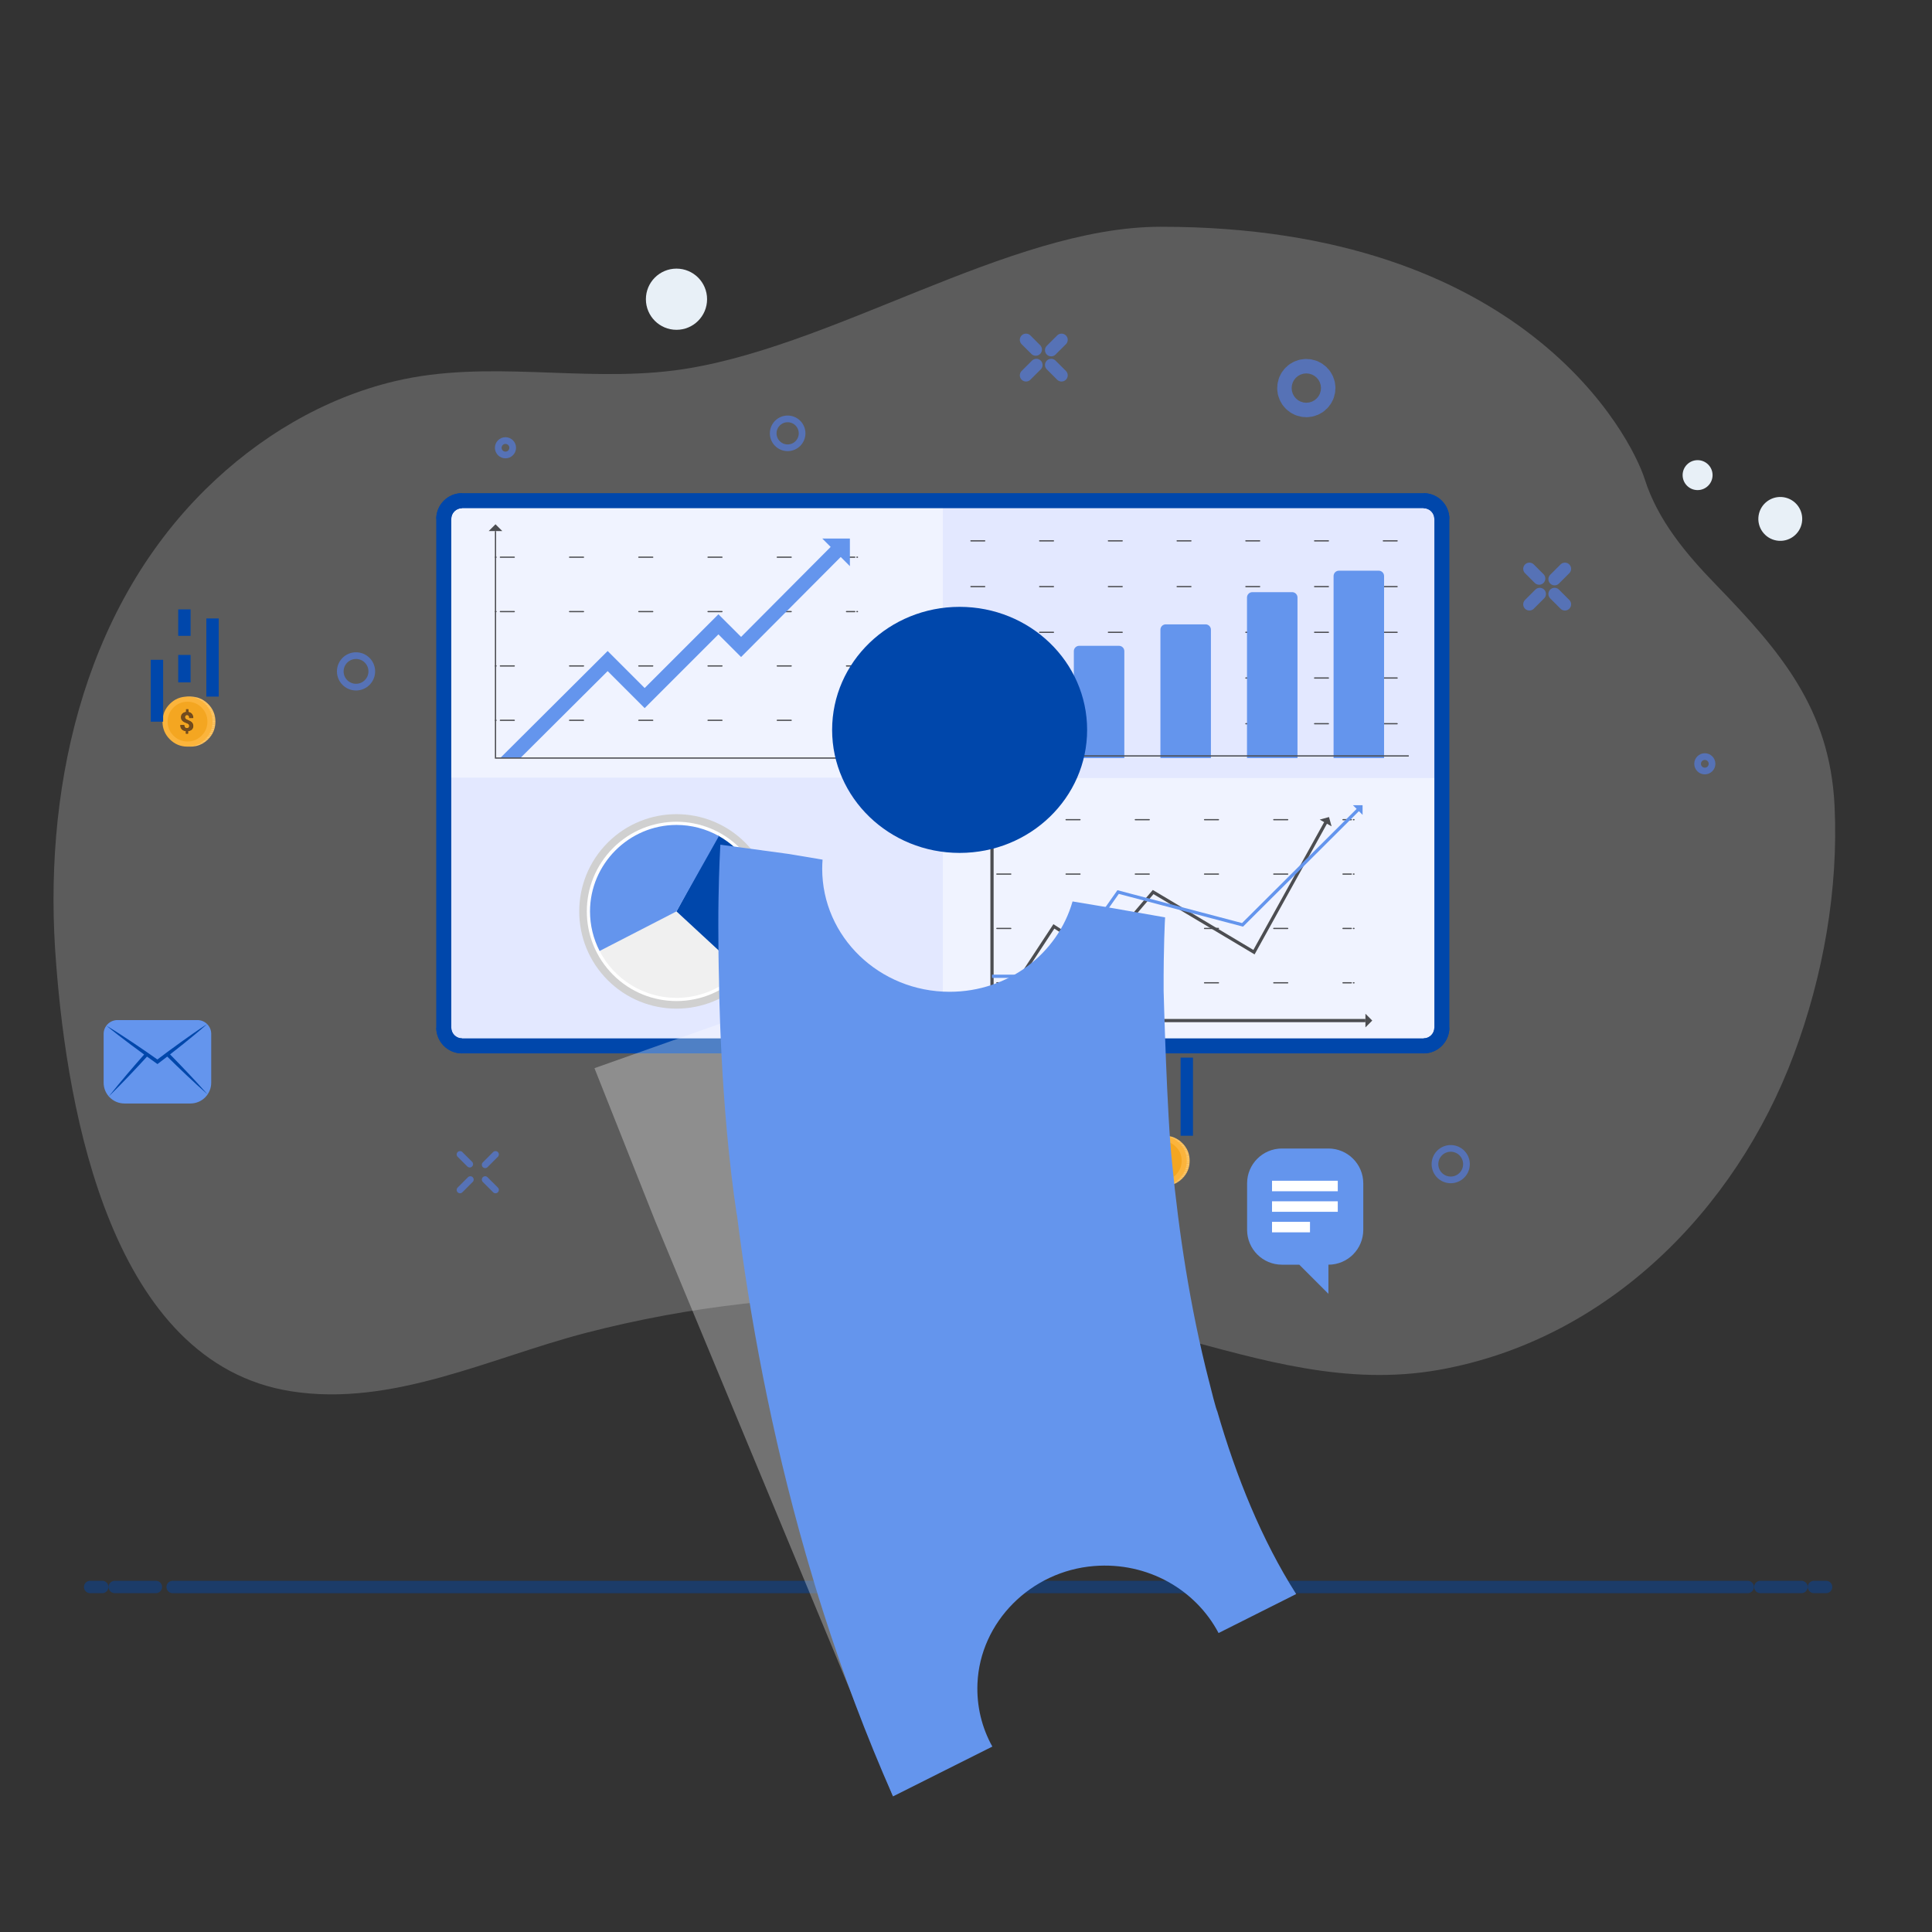 <svg width="156" height="156" viewBox="0 0 156 156" fill="none" xmlns="http://www.w3.org/2000/svg">
<rect x="0" y="0" width="156" height="156" fill="#333333" stroke="none"/>
<path d="M4.537 77.859C3.419 64.163 6.535 49.436 16.601 39.504C20.829 35.332 26.112 32.144 31.919 30.77C39.325 29.019 46.936 30.865 54.414 29.914C66.915 28.325 81.391 18.323 93.698 18.31C123.075 18.281 131.72 35.278 132.803 38.687C133.864 42.026 136.163 44.746 138.559 47.218C143.779 52.607 147.764 57.243 148.134 65.096C148.452 71.844 147.208 78.825 144.849 85.138C140.14 97.741 129.734 108.214 116.168 110.613C108.755 111.924 101.921 109.844 94.825 107.933C87.653 106.003 80.29 104.898 72.863 104.71C64.267 104.492 55.639 105.465 47.315 107.623C39.578 109.629 31.682 113.63 23.494 112.338C9.004 110.052 5.457 89.836 4.537 77.859Z" fill="white" fill-opacity="0.2"/>
<path d="M107.263 92.737H103.512C101.957 92.737 100.697 93.997 100.697 95.552V99.303C100.697 100.858 101.957 102.118 103.512 102.118H104.913L107.263 104.469V102.118C108.818 102.118 110.078 100.858 110.078 99.303V95.552C110.078 93.997 108.818 92.737 107.263 92.737Z" fill="#6495ED"/>
<path d="M108.019 95.34H102.71V96.188H108.019V95.34Z" fill="white"/>
<path d="M108.019 96.999H102.71V97.847H108.019V96.999Z" fill="white"/>
<path d="M105.776 98.657H102.71V99.505H105.776V98.657Z" fill="white"/>
<path d="M15.378 89.101H10.046C9.119 89.101 8.368 88.35 8.368 87.423V83.481C8.368 82.865 8.867 82.366 9.483 82.366H15.94C16.556 82.366 17.055 82.865 17.055 83.481V87.423C17.055 88.35 16.304 89.101 15.378 89.101Z" fill="#6495ED"/>
<path d="M15.988 87.509C15.732 87.226 15.469 86.949 15.208 86.67C14.944 86.394 14.684 86.115 14.417 85.842C14.188 85.607 13.961 85.371 13.731 85.138L13.8 85.085C14.13 84.825 14.462 84.569 14.789 84.304C15.117 84.042 15.442 83.776 15.766 83.508C16.088 83.239 16.41 82.969 16.724 82.689C16.37 82.916 16.024 83.154 15.677 83.392C15.332 83.632 14.988 83.873 14.648 84.118C14.305 84.361 13.969 84.612 13.629 84.86L13.53 84.934L13.529 84.933L13.428 85.009L12.708 85.549L11.934 85.006L11.828 84.932L11.827 84.933L11.762 84.888C11.414 84.652 11.069 84.411 10.717 84.179C10.368 83.944 10.015 83.714 9.662 83.485C9.307 83.258 8.952 83.031 8.589 82.815C8.914 83.085 9.246 83.344 9.578 83.604C9.911 83.861 10.245 84.117 10.583 84.369C10.919 84.623 11.261 84.869 11.599 85.119L11.638 85.147C11.42 85.393 11.205 85.642 10.988 85.889C10.736 86.176 10.49 86.468 10.241 86.758C9.996 87.05 9.748 87.341 9.506 87.637C9.262 87.932 9.022 88.229 8.786 88.53C9.06 88.263 9.331 87.993 9.598 87.72C9.867 87.448 10.13 87.171 10.395 86.896C10.657 86.618 10.921 86.342 11.181 86.062C11.41 85.813 11.642 85.565 11.87 85.315L12.625 85.855L12.635 85.862L12.715 85.919L12.79 85.861L12.802 85.852L13.504 85.314C13.745 85.553 13.991 85.788 14.233 86.025C14.507 86.292 14.786 86.552 15.062 86.817C15.341 87.077 15.618 87.34 15.901 87.597C16.182 87.855 16.466 88.111 16.755 88.363C16.503 88.075 16.247 87.79 15.988 87.509Z" fill="#0047AB"/>
<path d="M95.467 92.298C95.073 91.904 94.597 91.707 94.038 91.707C93.48 91.707 93.004 91.904 92.61 92.298C92.215 92.693 92.018 93.169 92.018 93.727C92.018 94.285 92.215 94.762 92.61 95.156C93.004 95.55 93.48 95.747 94.038 95.747C94.597 95.747 95.073 95.55 95.467 95.156C95.862 94.762 96.058 94.285 96.058 93.727C96.058 93.169 95.861 92.693 95.467 92.298Z" fill="#FDC564"/>
<path d="M95.201 95.376C95.2 95.375 95.199 95.374 95.197 95.374H94.966C94.964 95.374 94.963 95.375 94.962 95.376C94.961 95.377 94.96 95.379 94.96 95.38C94.96 95.381 94.961 95.382 94.962 95.383C94.963 95.385 94.964 95.385 94.966 95.385H95.197C95.199 95.385 95.2 95.385 95.201 95.383C95.202 95.382 95.203 95.381 95.203 95.38C95.203 95.379 95.202 95.377 95.201 95.376ZM95.394 95.218C95.393 95.217 95.391 95.217 95.39 95.216H95.159C95.157 95.217 95.156 95.217 95.155 95.218C95.154 95.219 95.153 95.221 95.153 95.222C95.153 95.223 95.154 95.225 95.155 95.226C95.156 95.227 95.157 95.227 95.159 95.228H95.39C95.391 95.227 95.393 95.227 95.394 95.226C95.395 95.225 95.395 95.223 95.395 95.222C95.395 95.221 95.395 95.219 95.394 95.218ZM95.548 95.062C95.547 95.061 95.546 95.061 95.544 95.06H95.313C95.311 95.061 95.31 95.061 95.309 95.062C95.308 95.063 95.308 95.064 95.307 95.066C95.308 95.067 95.308 95.069 95.309 95.07C95.31 95.071 95.311 95.071 95.313 95.071H95.544C95.546 95.071 95.547 95.071 95.548 95.07C95.549 95.069 95.55 95.067 95.55 95.066C95.55 95.064 95.549 95.063 95.548 95.062ZM95.675 94.906C95.674 94.905 95.672 94.904 95.671 94.904H95.44C95.438 94.904 95.437 94.905 95.436 94.906C95.435 94.907 95.434 94.908 95.434 94.91C95.434 94.911 95.435 94.912 95.436 94.913C95.437 94.915 95.438 94.915 95.44 94.915H95.671C95.672 94.915 95.674 94.915 95.675 94.913C95.676 94.912 95.676 94.911 95.677 94.91C95.676 94.908 95.676 94.907 95.675 94.906ZM94.707 95.54C94.708 95.541 94.709 95.541 94.71 95.541H94.942C94.943 95.541 94.945 95.541 94.945 95.54C94.947 95.539 94.947 95.537 94.947 95.536C94.947 95.535 94.947 95.533 94.945 95.532C94.945 95.531 94.943 95.531 94.942 95.531H94.71C94.709 95.531 94.708 95.531 94.707 95.532C94.706 95.533 94.705 95.535 94.705 95.536C94.705 95.537 94.706 95.539 94.707 95.54ZM94.275 95.698C94.276 95.699 94.278 95.699 94.279 95.699H94.51C94.512 95.699 94.513 95.699 94.514 95.698C94.515 95.697 94.516 95.695 94.516 95.694C94.516 95.692 94.515 95.691 94.514 95.69C94.513 95.689 94.512 95.689 94.51 95.689H94.279C94.278 95.689 94.276 95.689 94.275 95.69C94.274 95.691 94.273 95.693 94.273 95.694C94.273 95.695 94.274 95.697 94.275 95.698ZM95.864 94.592C95.863 94.591 95.862 94.59 95.86 94.59H95.629C95.627 94.59 95.626 94.591 95.625 94.592C95.624 94.593 95.623 94.594 95.623 94.596C95.623 94.597 95.624 94.598 95.625 94.599C95.626 94.6 95.627 94.601 95.629 94.601H95.86C95.862 94.601 95.863 94.6 95.864 94.599C95.865 94.598 95.865 94.597 95.866 94.596C95.866 94.594 95.865 94.593 95.864 94.592ZM95.932 94.434C95.931 94.433 95.93 94.432 95.928 94.432H95.695C95.693 94.432 95.692 94.433 95.691 94.434C95.69 94.435 95.689 94.436 95.689 94.438C95.689 94.439 95.69 94.441 95.691 94.442C95.692 94.443 95.694 94.443 95.695 94.443H95.928C95.93 94.443 95.931 94.443 95.932 94.442C95.933 94.441 95.933 94.439 95.934 94.438C95.933 94.436 95.933 94.435 95.932 94.434ZM95.746 94.276C95.745 94.276 95.744 94.277 95.743 94.278C95.742 94.279 95.741 94.28 95.741 94.282C95.741 94.283 95.742 94.284 95.743 94.285C95.744 94.286 95.745 94.287 95.746 94.287H95.978C95.979 94.287 95.98 94.286 95.981 94.285C95.983 94.284 95.983 94.283 95.983 94.282C95.983 94.28 95.983 94.279 95.981 94.278C95.98 94.277 95.979 94.276 95.978 94.276H95.746ZM96.018 94.12C96.017 94.119 96.016 94.118 96.014 94.118H95.783C95.782 94.118 95.78 94.119 95.779 94.12C95.778 94.121 95.778 94.122 95.778 94.124C95.778 94.125 95.778 94.126 95.779 94.127C95.78 94.129 95.782 94.129 95.783 94.129H96.014C96.016 94.129 96.017 94.129 96.018 94.127C96.019 94.126 96.02 94.125 96.02 94.124C96.02 94.122 96.019 94.121 96.018 94.12ZM95.541 94.756C95.542 94.757 95.543 94.757 95.544 94.757H95.778C95.779 94.757 95.78 94.757 95.781 94.756C95.782 94.755 95.783 94.753 95.783 94.752C95.783 94.75 95.782 94.749 95.781 94.748C95.78 94.747 95.779 94.746 95.778 94.746H95.544C95.543 94.746 95.542 94.747 95.541 94.748C95.539 94.749 95.539 94.751 95.539 94.752C95.539 94.753 95.539 94.754 95.541 94.756ZM95.812 93.815C95.813 93.816 95.815 93.817 95.816 93.817H96.047C96.049 93.817 96.05 93.816 96.051 93.815C96.052 93.814 96.053 93.813 96.053 93.812C96.053 93.81 96.052 93.809 96.051 93.808C96.05 93.807 96.049 93.806 96.047 93.806H95.816C95.814 93.806 95.813 93.807 95.812 93.808C95.811 93.809 95.811 93.81 95.811 93.812C95.811 93.813 95.811 93.814 95.812 93.815ZM95.805 93.962C95.804 93.962 95.802 93.963 95.801 93.964C95.8 93.965 95.8 93.966 95.8 93.968C95.8 93.969 95.8 93.97 95.801 93.971C95.802 93.972 95.804 93.973 95.805 93.973H96.037C96.038 93.973 96.039 93.972 96.04 93.971C96.041 93.97 96.042 93.969 96.042 93.968C96.042 93.966 96.041 93.965 96.04 93.964C96.039 93.963 96.038 93.962 96.037 93.962H95.805ZM95.818 93.648C95.816 93.648 95.815 93.649 95.814 93.65C95.813 93.651 95.812 93.652 95.812 93.654C95.812 93.655 95.813 93.656 95.814 93.657C95.815 93.658 95.817 93.659 95.818 93.659H96.049C96.051 93.659 96.052 93.658 96.053 93.657C96.054 93.656 96.055 93.655 96.055 93.654C96.055 93.652 96.054 93.651 96.053 93.65C96.052 93.649 96.051 93.648 96.049 93.648H95.818ZM95.985 93.18C95.984 93.179 95.983 93.178 95.981 93.178H95.75C95.749 93.178 95.747 93.179 95.746 93.18C95.745 93.181 95.745 93.182 95.745 93.183C95.745 93.185 95.745 93.186 95.746 93.187C95.747 93.188 95.749 93.189 95.75 93.189H95.981C95.983 93.189 95.984 93.188 95.985 93.187C95.986 93.186 95.987 93.185 95.987 93.183C95.987 93.182 95.986 93.181 95.985 93.18ZM96.02 93.336C96.019 93.335 96.018 93.334 96.016 93.334H95.785C95.783 93.334 95.782 93.335 95.781 93.336C95.78 93.337 95.779 93.338 95.779 93.34C95.779 93.341 95.78 93.342 95.781 93.343C95.782 93.344 95.783 93.345 95.785 93.345H96.016C96.018 93.345 96.019 93.344 96.02 93.343C96.021 93.342 96.022 93.341 96.022 93.34C96.022 93.338 96.021 93.337 96.02 93.336ZM96.042 93.494C96.041 93.493 96.04 93.492 96.038 93.492H95.807C95.805 93.492 95.804 93.493 95.803 93.494C95.802 93.495 95.802 93.496 95.801 93.498C95.802 93.499 95.802 93.5 95.803 93.501C95.804 93.502 95.805 93.503 95.807 93.503H96.038C96.04 93.503 96.041 93.502 96.042 93.501C96.043 93.5 96.044 93.499 96.044 93.498C96.044 93.496 96.043 93.495 96.042 93.494ZM95.7 93.02C95.699 93.02 95.698 93.021 95.697 93.022C95.695 93.023 95.695 93.024 95.695 93.026C95.695 93.027 95.695 93.028 95.697 93.029C95.698 93.03 95.699 93.031 95.7 93.031H95.932C95.933 93.031 95.934 93.03 95.935 93.029C95.936 93.028 95.937 93.027 95.937 93.026C95.937 93.024 95.936 93.023 95.935 93.022C95.934 93.021 95.933 93.02 95.932 93.02H95.7ZM95.631 92.873C95.632 92.874 95.633 92.875 95.634 92.875H95.866C95.867 92.875 95.868 92.874 95.869 92.873C95.87 92.872 95.871 92.871 95.871 92.87C95.871 92.868 95.87 92.867 95.869 92.866C95.868 92.865 95.867 92.864 95.866 92.864H95.634C95.633 92.864 95.632 92.865 95.631 92.866C95.629 92.867 95.629 92.868 95.629 92.87C95.629 92.871 95.629 92.872 95.631 92.873ZM95.548 92.715C95.549 92.716 95.55 92.717 95.552 92.717H95.783C95.784 92.717 95.786 92.716 95.787 92.715C95.788 92.714 95.788 92.713 95.788 92.712C95.788 92.71 95.788 92.709 95.787 92.708C95.786 92.707 95.784 92.706 95.783 92.706H95.552C95.55 92.706 95.549 92.707 95.548 92.708C95.547 92.709 95.546 92.71 95.546 92.712C95.546 92.713 95.547 92.714 95.548 92.715ZM95.445 92.559C95.446 92.56 95.447 92.561 95.449 92.561H95.68C95.682 92.561 95.683 92.56 95.684 92.559C95.685 92.558 95.686 92.557 95.686 92.555C95.686 92.554 95.685 92.553 95.684 92.552C95.683 92.551 95.682 92.55 95.68 92.55H95.449C95.447 92.55 95.446 92.551 95.445 92.552C95.444 92.553 95.443 92.554 95.443 92.555C95.443 92.557 95.444 92.558 95.445 92.559ZM95.322 92.394C95.321 92.394 95.319 92.394 95.318 92.396C95.317 92.397 95.317 92.398 95.317 92.399C95.317 92.401 95.317 92.402 95.318 92.403C95.319 92.404 95.321 92.405 95.322 92.405H95.553C95.555 92.405 95.556 92.404 95.557 92.403C95.558 92.402 95.559 92.401 95.559 92.399C95.559 92.398 95.558 92.397 95.557 92.396C95.556 92.394 95.555 92.394 95.553 92.394H95.322ZM95.405 92.241C95.405 92.24 95.404 92.239 95.403 92.238C95.402 92.237 95.401 92.236 95.399 92.236H95.168C95.166 92.236 95.165 92.237 95.164 92.238C95.163 92.239 95.162 92.24 95.162 92.241C95.162 92.243 95.163 92.244 95.164 92.245C95.165 92.246 95.166 92.247 95.168 92.247H95.399C95.401 92.247 95.402 92.246 95.403 92.245C95.404 92.244 95.405 92.243 95.405 92.241ZM94.981 92.08C94.979 92.08 94.978 92.081 94.977 92.082C94.976 92.083 94.975 92.084 94.975 92.085C94.975 92.087 94.976 92.088 94.977 92.089C94.978 92.09 94.979 92.091 94.981 92.091H95.212C95.213 92.091 95.215 92.09 95.216 92.089C95.217 92.088 95.217 92.087 95.217 92.085C95.217 92.084 95.217 92.083 95.216 92.082C95.215 92.081 95.213 92.08 95.212 92.08H94.981ZM94.725 91.931C94.726 91.932 94.727 91.933 94.729 91.933H94.96C94.962 91.933 94.963 91.932 94.964 91.931C94.965 91.93 94.966 91.929 94.966 91.927C94.966 91.926 94.965 91.925 94.964 91.924C94.963 91.922 94.962 91.922 94.96 91.922H94.729C94.727 91.922 94.726 91.922 94.725 91.924C94.724 91.925 94.724 91.926 94.723 91.927C94.724 91.929 94.724 91.93 94.725 91.931ZM94.319 91.775C94.32 91.776 94.322 91.777 94.323 91.777H94.555C94.556 91.777 94.557 91.776 94.558 91.775C94.559 91.774 94.56 91.773 94.56 91.771C94.56 91.77 94.559 91.769 94.558 91.768C94.557 91.767 94.556 91.766 94.555 91.766H94.323C94.322 91.766 94.32 91.767 94.319 91.768C94.318 91.769 94.318 91.77 94.318 91.771C94.318 91.773 94.318 91.774 94.319 91.775Z" fill="#CA872A"/>
<path d="M95.236 92.298C94.842 91.904 94.365 91.707 93.807 91.707C93.249 91.707 92.772 91.904 92.378 92.298C91.984 92.693 91.787 93.169 91.787 93.727C91.787 94.285 91.984 94.762 92.378 95.156C92.772 95.55 93.249 95.747 93.807 95.747C94.365 95.747 94.841 95.55 95.236 95.156C95.63 94.762 95.827 94.285 95.827 93.727C95.827 93.169 95.63 92.693 95.236 92.298Z" fill="#FBB43C"/>
<path d="M94.943 92.591C94.629 92.278 94.251 92.121 93.807 92.121C93.363 92.121 92.985 92.278 92.671 92.591C92.358 92.904 92.201 93.283 92.201 93.727C92.201 94.17 92.358 94.549 92.671 94.862C92.985 95.176 93.363 95.332 93.807 95.332C94.251 95.332 94.629 95.176 94.943 94.862C95.256 94.549 95.413 94.17 95.413 93.727C95.413 93.283 95.256 92.904 94.943 92.591Z" fill="#F4A621"/>
<path d="M93.422 93.083C93.347 93.157 93.31 93.252 93.31 93.369C93.31 93.437 93.321 93.495 93.343 93.544C93.364 93.593 93.395 93.635 93.434 93.672C93.472 93.708 93.519 93.74 93.574 93.768C93.629 93.796 93.693 93.824 93.768 93.852C93.844 93.88 93.897 93.911 93.929 93.945C93.959 93.978 93.975 94.023 93.975 94.08C93.975 94.134 93.957 94.178 93.923 94.21C93.887 94.242 93.839 94.258 93.778 94.258C93.705 94.258 93.649 94.236 93.611 94.192C93.572 94.148 93.552 94.085 93.552 94.004H93.253C93.253 94.145 93.292 94.258 93.37 94.344C93.447 94.428 93.557 94.478 93.698 94.494V94.698H93.862V94.493C93.991 94.48 94.091 94.436 94.164 94.364C94.237 94.29 94.274 94.195 94.274 94.078C94.274 94.015 94.264 93.96 94.245 93.913C94.225 93.865 94.198 93.823 94.161 93.787C94.125 93.75 94.08 93.717 94.026 93.688C93.973 93.658 93.906 93.627 93.824 93.594C93.741 93.56 93.685 93.528 93.655 93.496C93.624 93.464 93.609 93.422 93.609 93.37C93.609 93.314 93.625 93.269 93.656 93.238C93.687 93.205 93.731 93.189 93.787 93.189C93.844 93.189 93.89 93.21 93.925 93.251C93.958 93.292 93.974 93.353 93.974 93.437H94.274C94.274 93.302 94.24 93.192 94.17 93.109C94.101 93.024 94.006 92.973 93.884 92.955V92.731H93.718V92.953C93.595 92.965 93.496 93.008 93.422 93.083Z" fill="#624118"/>
<path d="M93.385 93.083C93.311 93.157 93.274 93.252 93.274 93.369C93.274 93.437 93.284 93.495 93.306 93.544C93.328 93.593 93.358 93.635 93.397 93.672C93.436 93.708 93.482 93.74 93.537 93.768C93.592 93.796 93.656 93.824 93.731 93.852C93.807 93.88 93.86 93.911 93.892 93.945C93.922 93.978 93.938 94.023 93.938 94.08C93.938 94.134 93.92 94.178 93.886 94.21C93.85 94.242 93.802 94.258 93.742 94.258C93.668 94.258 93.612 94.236 93.574 94.192C93.535 94.148 93.515 94.085 93.515 94.004H93.216C93.216 94.145 93.255 94.258 93.333 94.344C93.41 94.428 93.52 94.478 93.661 94.494V94.698H93.825V94.493C93.954 94.48 94.055 94.436 94.127 94.364C94.201 94.29 94.237 94.195 94.237 94.078C94.237 94.015 94.228 93.96 94.208 93.913C94.189 93.865 94.161 93.823 94.124 93.787C94.088 93.75 94.043 93.717 93.99 93.688C93.936 93.658 93.869 93.627 93.787 93.594C93.705 93.56 93.648 93.528 93.618 93.496C93.587 93.464 93.572 93.422 93.572 93.37C93.572 93.314 93.588 93.269 93.619 93.238C93.65 93.205 93.694 93.189 93.75 93.189C93.807 93.189 93.853 93.21 93.888 93.251C93.921 93.292 93.938 93.353 93.938 93.437H94.237C94.237 93.302 94.203 93.192 94.134 93.109C94.064 93.024 93.969 92.973 93.848 92.955V92.731H93.681V92.953C93.558 92.965 93.459 93.008 93.385 93.083Z" fill="#724B1E"/>
<path d="M95.827 91.707V85.398" stroke="#0047AB" stroke-miterlimit="10"/>
<path d="M93.556 90.559V88.344" stroke="#0047AB" stroke-miterlimit="10"/>
<path d="M93.556 86.802V84.665" stroke="#0047AB" stroke-miterlimit="10"/>
<path d="M91.337 93.733V88.737" stroke="#0047AB" stroke-miterlimit="10"/>
<path d="M16.802 56.838C16.407 56.444 15.931 56.247 15.373 56.247C14.814 56.247 14.338 56.444 13.944 56.838C13.55 57.232 13.352 57.709 13.352 58.267C13.352 58.825 13.55 59.301 13.944 59.696C14.338 60.09 14.814 60.287 15.373 60.287C15.931 60.287 16.407 60.09 16.802 59.696C17.196 59.301 17.393 58.825 17.393 58.267C17.393 57.709 17.196 57.232 16.802 56.838Z" fill="#FDC564"/>
<path d="M16.535 59.916C16.534 59.915 16.533 59.914 16.532 59.914H16.3C16.299 59.914 16.297 59.915 16.296 59.916C16.295 59.917 16.295 59.918 16.295 59.92C16.295 59.921 16.295 59.922 16.296 59.923C16.297 59.924 16.299 59.925 16.3 59.925H16.532C16.533 59.925 16.534 59.924 16.535 59.923C16.536 59.922 16.537 59.921 16.537 59.92C16.537 59.918 16.536 59.917 16.535 59.916ZM16.728 59.758C16.727 59.757 16.726 59.756 16.724 59.756H16.493C16.491 59.756 16.49 59.757 16.489 59.758C16.488 59.759 16.488 59.76 16.487 59.762C16.488 59.763 16.488 59.764 16.489 59.765C16.49 59.766 16.491 59.767 16.493 59.767H16.724C16.726 59.767 16.727 59.766 16.728 59.765C16.729 59.764 16.73 59.763 16.73 59.762C16.73 59.76 16.729 59.759 16.728 59.758ZM16.882 59.602C16.881 59.601 16.88 59.6 16.878 59.6H16.647C16.646 59.6 16.645 59.601 16.643 59.602C16.642 59.603 16.642 59.604 16.642 59.605C16.642 59.607 16.642 59.608 16.643 59.609C16.645 59.61 16.646 59.611 16.647 59.611H16.878C16.88 59.611 16.881 59.61 16.882 59.609C16.883 59.608 16.884 59.607 16.884 59.605C16.884 59.604 16.883 59.603 16.882 59.602ZM17.009 59.446C17.008 59.445 17.007 59.444 17.005 59.444H16.774C16.772 59.444 16.771 59.445 16.77 59.446C16.769 59.447 16.768 59.448 16.768 59.449C16.768 59.451 16.769 59.452 16.77 59.453C16.771 59.454 16.772 59.455 16.774 59.455H17.005C17.007 59.455 17.008 59.454 17.009 59.453C17.01 59.452 17.011 59.451 17.011 59.449C17.011 59.448 17.01 59.447 17.009 59.446ZM16.041 60.079C16.042 60.081 16.043 60.081 16.045 60.081H16.276C16.277 60.081 16.279 60.081 16.28 60.079C16.281 60.078 16.282 60.077 16.282 60.076C16.282 60.074 16.281 60.073 16.28 60.072C16.279 60.071 16.277 60.07 16.276 60.07H16.045C16.043 60.07 16.042 60.071 16.041 60.072C16.04 60.073 16.039 60.074 16.039 60.076C16.039 60.077 16.04 60.078 16.041 60.079ZM15.61 60.237C15.611 60.239 15.612 60.239 15.613 60.239H15.845C15.846 60.239 15.847 60.239 15.848 60.237C15.849 60.236 15.85 60.235 15.85 60.234C15.85 60.232 15.849 60.231 15.848 60.23C15.847 60.229 15.846 60.228 15.845 60.228H15.613C15.612 60.228 15.611 60.229 15.61 60.23C15.608 60.231 15.608 60.232 15.608 60.234C15.608 60.235 15.608 60.236 15.61 60.237ZM17.198 59.132C17.197 59.131 17.196 59.13 17.194 59.13H16.963C16.962 59.13 16.96 59.131 16.959 59.132C16.958 59.133 16.958 59.134 16.957 59.135C16.958 59.137 16.958 59.138 16.959 59.139C16.96 59.14 16.962 59.141 16.963 59.141H17.194C17.196 59.141 17.197 59.14 17.198 59.139C17.199 59.138 17.2 59.137 17.2 59.135C17.2 59.134 17.199 59.133 17.198 59.132ZM17.266 58.974C17.265 58.973 17.264 58.972 17.262 58.972H17.029C17.028 58.972 17.026 58.973 17.026 58.974C17.024 58.975 17.024 58.976 17.024 58.977C17.024 58.979 17.024 58.98 17.026 58.981C17.026 58.982 17.028 58.983 17.029 58.983H17.262C17.264 58.983 17.265 58.982 17.266 58.981C17.267 58.98 17.268 58.979 17.268 58.977C17.268 58.976 17.267 58.975 17.266 58.974ZM17.08 58.816C17.079 58.816 17.078 58.816 17.077 58.818C17.076 58.819 17.075 58.82 17.075 58.821C17.075 58.823 17.076 58.824 17.077 58.825C17.078 58.826 17.079 58.827 17.08 58.827H17.312C17.313 58.827 17.314 58.826 17.316 58.825C17.317 58.824 17.317 58.823 17.317 58.821C17.317 58.82 17.317 58.819 17.316 58.818C17.314 58.816 17.313 58.816 17.312 58.816H17.08ZM17.352 58.66C17.351 58.659 17.35 58.658 17.349 58.658H17.117C17.116 58.658 17.115 58.659 17.114 58.66C17.112 58.661 17.112 58.662 17.112 58.663C17.112 58.665 17.112 58.666 17.114 58.667C17.115 58.668 17.116 58.669 17.117 58.669H17.349C17.35 58.669 17.351 58.668 17.352 58.667C17.354 58.666 17.354 58.665 17.354 58.663C17.354 58.662 17.354 58.661 17.352 58.66ZM16.875 59.295C16.876 59.296 16.877 59.297 16.878 59.297H17.112C17.113 59.297 17.114 59.296 17.115 59.295C17.116 59.294 17.117 59.293 17.117 59.292C17.117 59.29 17.116 59.289 17.115 59.288C17.114 59.287 17.113 59.286 17.112 59.286H16.878C16.877 59.286 16.876 59.287 16.875 59.288C16.874 59.289 16.873 59.29 16.873 59.292C16.873 59.293 16.874 59.294 16.875 59.295ZM17.147 58.355C17.148 58.356 17.149 58.357 17.15 58.357H17.382C17.383 58.357 17.384 58.356 17.385 58.355C17.386 58.354 17.387 58.353 17.387 58.351C17.387 58.35 17.386 58.349 17.385 58.348C17.384 58.346 17.383 58.346 17.382 58.346H17.15C17.149 58.346 17.148 58.346 17.147 58.348C17.145 58.349 17.145 58.35 17.145 58.351C17.145 58.353 17.145 58.354 17.147 58.355ZM17.139 58.502C17.138 58.502 17.137 58.502 17.136 58.504C17.134 58.505 17.134 58.506 17.134 58.507C17.134 58.509 17.134 58.51 17.136 58.511C17.137 58.512 17.138 58.513 17.139 58.513H17.371C17.372 58.513 17.373 58.512 17.374 58.511C17.375 58.51 17.376 58.509 17.376 58.507C17.376 58.506 17.375 58.505 17.374 58.504C17.373 58.502 17.372 58.502 17.371 58.502H17.139ZM17.152 58.188C17.151 58.188 17.149 58.188 17.148 58.19C17.147 58.191 17.147 58.192 17.147 58.193C17.147 58.195 17.147 58.196 17.148 58.197C17.149 58.198 17.151 58.199 17.152 58.199H17.384C17.385 58.199 17.386 58.198 17.387 58.197C17.388 58.196 17.389 58.195 17.389 58.193C17.389 58.192 17.388 58.191 17.387 58.19C17.386 58.188 17.385 58.188 17.384 58.188H17.152ZM17.319 57.719C17.318 57.718 17.317 57.718 17.316 57.718H17.084C17.083 57.718 17.081 57.718 17.081 57.719C17.079 57.721 17.079 57.722 17.079 57.723C17.079 57.725 17.079 57.726 17.081 57.727C17.081 57.728 17.083 57.728 17.084 57.729H17.316C17.317 57.728 17.318 57.728 17.319 57.727C17.32 57.726 17.321 57.725 17.321 57.723C17.321 57.722 17.32 57.721 17.319 57.719ZM17.354 57.876C17.353 57.874 17.352 57.874 17.351 57.874H17.119C17.118 57.874 17.116 57.874 17.115 57.876C17.114 57.877 17.114 57.878 17.114 57.879C17.114 57.881 17.114 57.882 17.115 57.883C17.116 57.884 17.118 57.885 17.119 57.885H17.351C17.352 57.885 17.353 57.884 17.354 57.883C17.355 57.882 17.356 57.881 17.356 57.879C17.356 57.878 17.355 57.877 17.354 57.876ZM17.376 58.034C17.375 58.032 17.374 58.032 17.372 58.032H17.141C17.14 58.032 17.138 58.032 17.137 58.034C17.136 58.035 17.136 58.036 17.136 58.037C17.136 58.039 17.136 58.04 17.137 58.041C17.138 58.042 17.14 58.043 17.141 58.043H17.372C17.374 58.043 17.375 58.042 17.376 58.041C17.377 58.04 17.378 58.039 17.378 58.037C17.378 58.036 17.377 58.035 17.376 58.034ZM17.035 57.56C17.033 57.56 17.032 57.56 17.031 57.562C17.03 57.563 17.029 57.564 17.029 57.565C17.029 57.567 17.03 57.568 17.031 57.569C17.032 57.57 17.033 57.571 17.035 57.571H17.266C17.267 57.571 17.269 57.57 17.27 57.569C17.271 57.568 17.271 57.567 17.271 57.565C17.271 57.564 17.271 57.563 17.27 57.562C17.269 57.56 17.267 57.56 17.266 57.56H17.035ZM16.965 57.413C16.966 57.414 16.967 57.415 16.968 57.415H17.2C17.201 57.415 17.203 57.414 17.203 57.413C17.205 57.412 17.205 57.411 17.205 57.409C17.205 57.408 17.205 57.407 17.203 57.406C17.203 57.404 17.201 57.404 17.2 57.404H16.968C16.967 57.404 16.966 57.404 16.965 57.406C16.964 57.407 16.963 57.408 16.963 57.409C16.963 57.411 16.964 57.412 16.965 57.413ZM16.882 57.255C16.883 57.256 16.884 57.257 16.886 57.257H17.117C17.119 57.257 17.12 57.256 17.121 57.255C17.122 57.254 17.123 57.253 17.123 57.251C17.123 57.25 17.122 57.249 17.121 57.248C17.12 57.246 17.119 57.246 17.117 57.246H16.886C16.884 57.246 16.883 57.246 16.882 57.248C16.881 57.249 16.88 57.25 16.88 57.251C16.88 57.253 16.881 57.254 16.882 57.255ZM16.779 57.099C16.78 57.1 16.782 57.101 16.783 57.101H17.014C17.016 57.101 17.017 57.1 17.018 57.099C17.019 57.098 17.02 57.097 17.02 57.095C17.02 57.094 17.019 57.093 17.018 57.092C17.017 57.09 17.016 57.09 17.014 57.09H16.783C16.782 57.09 16.78 57.09 16.779 57.092C16.778 57.093 16.778 57.094 16.777 57.095C16.777 57.097 16.778 57.098 16.779 57.099ZM16.656 56.934C16.655 56.934 16.654 56.934 16.653 56.935C16.651 56.936 16.651 56.938 16.651 56.939C16.651 56.941 16.651 56.942 16.653 56.943C16.654 56.944 16.655 56.944 16.656 56.944H16.888C16.889 56.944 16.89 56.944 16.891 56.943C16.892 56.942 16.893 56.94 16.893 56.939C16.893 56.938 16.892 56.936 16.891 56.935C16.89 56.934 16.889 56.934 16.888 56.934H16.656ZM16.739 56.781C16.739 56.78 16.738 56.779 16.737 56.778C16.736 56.776 16.735 56.776 16.733 56.776H16.502C16.501 56.776 16.499 56.776 16.498 56.778C16.497 56.779 16.497 56.78 16.497 56.781C16.497 56.783 16.497 56.784 16.498 56.785C16.499 56.786 16.501 56.786 16.502 56.787H16.733C16.735 56.786 16.736 56.786 16.737 56.785C16.738 56.784 16.739 56.783 16.739 56.781ZM16.315 56.62C16.313 56.62 16.312 56.62 16.311 56.621C16.31 56.622 16.309 56.624 16.309 56.625C16.309 56.626 16.31 56.628 16.311 56.629C16.312 56.63 16.313 56.63 16.315 56.63H16.546C16.547 56.63 16.549 56.63 16.55 56.629C16.551 56.628 16.552 56.626 16.552 56.625C16.552 56.623 16.551 56.622 16.55 56.621C16.549 56.62 16.547 56.62 16.546 56.62H16.315ZM16.059 56.471C16.06 56.472 16.062 56.472 16.063 56.473H16.294C16.296 56.472 16.297 56.472 16.298 56.471C16.299 56.47 16.3 56.468 16.3 56.467C16.3 56.466 16.299 56.465 16.298 56.464C16.297 56.462 16.296 56.462 16.294 56.462H16.063C16.062 56.462 16.06 56.462 16.059 56.464C16.058 56.465 16.058 56.466 16.058 56.467C16.058 56.468 16.058 56.47 16.059 56.471ZM15.654 56.315C15.655 56.316 15.656 56.316 15.657 56.316H15.889C15.89 56.316 15.891 56.316 15.892 56.315C15.893 56.314 15.894 56.312 15.894 56.311C15.894 56.309 15.893 56.308 15.892 56.307C15.891 56.306 15.89 56.306 15.889 56.306H15.657C15.656 56.306 15.655 56.306 15.654 56.307C15.652 56.308 15.652 56.31 15.652 56.311C15.652 56.312 15.652 56.314 15.654 56.315Z" fill="#CA872A"/>
<path d="M16.57 56.838C16.176 56.444 15.7 56.247 15.141 56.247C14.583 56.247 14.107 56.444 13.712 56.838C13.318 57.232 13.121 57.709 13.121 58.267C13.121 58.825 13.318 59.301 13.712 59.696C14.107 60.09 14.583 60.287 15.141 60.287C15.7 60.287 16.176 60.09 16.57 59.696C16.964 59.301 17.161 58.825 17.161 58.267C17.161 57.709 16.964 57.232 16.57 56.838Z" fill="#FBB43C"/>
<path d="M16.277 57.131C15.963 56.818 15.585 56.661 15.141 56.661C14.697 56.661 14.319 56.818 14.006 57.131C13.692 57.444 13.536 57.823 13.536 58.266C13.536 58.71 13.692 59.089 14.006 59.402C14.319 59.715 14.697 59.872 15.141 59.872C15.585 59.872 15.963 59.715 16.277 59.402C16.59 59.089 16.747 58.71 16.747 58.266C16.747 57.823 16.59 57.444 16.277 57.131Z" fill="#F4A621"/>
<path d="M14.755 57.623C14.681 57.697 14.644 57.792 14.644 57.908C14.644 57.976 14.655 58.035 14.677 58.083C14.698 58.132 14.729 58.175 14.768 58.212C14.806 58.248 14.853 58.28 14.908 58.308C14.962 58.335 15.027 58.363 15.102 58.392C15.177 58.42 15.231 58.451 15.263 58.485C15.293 58.518 15.308 58.563 15.308 58.619C15.308 58.674 15.291 58.717 15.256 58.75C15.221 58.781 15.173 58.797 15.112 58.797C15.039 58.797 14.983 58.775 14.945 58.732C14.905 58.688 14.886 58.625 14.886 58.543H14.587C14.587 58.684 14.626 58.798 14.703 58.883C14.781 58.968 14.89 59.018 15.032 59.033V59.238H15.196V59.032C15.324 59.019 15.425 58.976 15.498 58.903C15.571 58.83 15.608 58.734 15.608 58.617C15.608 58.554 15.598 58.5 15.578 58.453C15.559 58.405 15.531 58.363 15.495 58.327C15.459 58.289 15.414 58.256 15.36 58.227C15.307 58.198 15.24 58.166 15.158 58.133C15.075 58.1 15.019 58.068 14.988 58.036C14.958 58.004 14.943 57.962 14.943 57.91C14.943 57.853 14.958 57.809 14.989 57.777C15.02 57.745 15.064 57.728 15.121 57.728C15.178 57.728 15.224 57.749 15.258 57.791C15.291 57.831 15.308 57.893 15.308 57.976H15.608C15.608 57.842 15.573 57.732 15.504 57.648C15.435 57.563 15.34 57.512 15.218 57.494V57.271H15.052V57.492C14.928 57.504 14.829 57.548 14.755 57.623Z" fill="#624118"/>
<path d="M14.719 57.623C14.645 57.697 14.607 57.792 14.607 57.908C14.607 57.976 14.618 58.035 14.64 58.083C14.662 58.132 14.692 58.175 14.731 58.212C14.77 58.248 14.816 58.28 14.871 58.308C14.926 58.335 14.99 58.363 15.065 58.392C15.141 58.42 15.194 58.451 15.226 58.485C15.256 58.518 15.272 58.563 15.272 58.619C15.272 58.674 15.254 58.717 15.22 58.75C15.184 58.781 15.136 58.797 15.076 58.797C15.002 58.797 14.946 58.775 14.908 58.732C14.869 58.688 14.849 58.625 14.849 58.543H14.55C14.55 58.684 14.589 58.798 14.667 58.883C14.745 58.968 14.854 59.018 14.995 59.033V59.238H15.159V59.032C15.288 59.019 15.389 58.976 15.461 58.903C15.535 58.83 15.571 58.734 15.571 58.617C15.571 58.554 15.562 58.5 15.542 58.453C15.523 58.405 15.495 58.363 15.458 58.327C15.422 58.289 15.377 58.256 15.323 58.227C15.271 58.198 15.203 58.166 15.121 58.133C15.039 58.1 14.982 58.068 14.952 58.036C14.921 58.004 14.906 57.962 14.906 57.91C14.906 57.853 14.922 57.809 14.953 57.777C14.984 57.745 15.028 57.728 15.084 57.728C15.141 57.728 15.187 57.749 15.222 57.791C15.255 57.831 15.272 57.893 15.272 57.976H15.571C15.571 57.842 15.537 57.732 15.468 57.648C15.398 57.563 15.303 57.512 15.182 57.494V57.271H15.015V57.492C14.892 57.504 14.793 57.548 14.719 57.623Z" fill="#724B1E"/>
<path d="M17.161 56.247V49.938" stroke="#0047AB" stroke-miterlimit="10"/>
<path d="M14.89 55.099V52.884" stroke="#0047AB" stroke-miterlimit="10"/>
<path d="M14.89 51.342V49.205" stroke="#0047AB" stroke-miterlimit="10"/>
<path d="M12.672 58.272V53.277" stroke="#0047AB" stroke-miterlimit="10"/>
<path d="M54.623 26.631C55.987 26.631 57.093 25.525 57.093 24.16C57.093 22.796 55.987 21.69 54.623 21.69C53.259 21.69 52.153 22.796 52.153 24.16C52.153 25.525 53.259 26.631 54.623 26.631Z" fill="#E8F0F7"/>
<path d="M145.498 42.184C145.655 41.218 144.999 40.308 144.033 40.151C143.068 39.995 142.158 40.65 142.001 41.616C141.844 42.582 142.5 43.492 143.466 43.648C144.431 43.805 145.341 43.149 145.498 42.184Z" fill="#E8F0F7"/>
<path d="M137.073 39.573C137.74 39.573 138.282 39.032 138.282 38.364C138.282 37.697 137.74 37.155 137.073 37.155C136.405 37.155 135.864 37.697 135.864 38.364C135.864 39.032 136.405 39.573 137.073 39.573Z" fill="#E8F0F7"/>
<path d="M82.571 112.434C85.472 112.434 87.824 110.083 87.824 107.182C87.824 104.281 85.472 101.929 82.571 101.929C79.67 101.929 77.319 104.281 77.319 107.182C77.319 110.083 79.67 112.434 82.571 112.434Z" fill="#E8F0F7"/>
<path d="M91.787 112.917C92.597 112.917 93.253 112.261 93.253 111.451C93.253 110.642 92.597 109.985 91.787 109.985C90.977 109.985 90.321 110.642 90.321 111.451C90.321 112.261 90.977 112.917 91.787 112.917Z" fill="#E8F0F7"/>
<path d="M13.941 128.142H141.118" stroke="#0047AB" stroke-opacity="0.45" stroke-miterlimit="10" stroke-linecap="round" stroke-linejoin="round"/>
<path d="M142.14 128.141H145.459" stroke="#0047AB" stroke-opacity="0.45" stroke-miterlimit="10" stroke-linecap="round" stroke-linejoin="round"/>
<path d="M146.469 128.141H147.448" stroke="#0047AB" stroke-opacity="0.45" stroke-miterlimit="10" stroke-linecap="round" stroke-linejoin="round"/>
<path d="M12.586 128.141H9.267" stroke="#0047AB" stroke-opacity="0.45" stroke-miterlimit="10" stroke-linecap="round" stroke-linejoin="round"/>
<path d="M8.257 128.141H7.278" stroke="#0047AB" stroke-opacity="0.45" stroke-miterlimit="10" stroke-linecap="round" stroke-linejoin="round"/>
<path d="M40.815 36.738C41.136 36.738 41.398 36.477 41.398 36.156C41.398 35.834 41.136 35.573 40.815 35.573C40.493 35.573 40.232 35.834 40.232 36.156C40.232 36.477 40.493 36.738 40.815 36.738Z" stroke="#5672B6" stroke-width="0.54" stroke-miterlimit="10" stroke-linecap="round" stroke-linejoin="round"/>
<path d="M81.988 89.455C82.31 89.455 82.571 89.194 82.571 88.872C82.571 88.55 82.31 88.289 81.988 88.289C81.666 88.289 81.406 88.55 81.406 88.872C81.406 89.194 81.666 89.455 81.988 89.455Z" stroke="#5672B6" stroke-width="3.536" stroke-miterlimit="10" stroke-linecap="round" stroke-linejoin="round"/>
<path d="M63.599 36.156C64.243 36.156 64.765 35.633 64.765 34.99C64.765 34.346 64.243 33.824 63.599 33.824C62.955 33.824 62.433 34.346 62.433 34.99C62.433 35.633 62.955 36.156 63.599 36.156Z" stroke="#5672B6" stroke-width="0.54" stroke-miterlimit="10" stroke-linecap="round" stroke-linejoin="round"/>
<path d="M28.748 55.483C29.45 55.483 30.02 54.913 30.02 54.211C30.02 53.508 29.45 52.939 28.748 52.939C28.045 52.939 27.476 53.508 27.476 54.211C27.476 54.913 28.045 55.483 28.748 55.483Z" stroke="#5672B6" stroke-width="0.54" stroke-miterlimit="10" stroke-linecap="round" stroke-linejoin="round"/>
<path d="M118.394 94.203C118.507 93.51 118.036 92.856 117.343 92.744C116.649 92.631 115.996 93.102 115.883 93.796C115.771 94.489 116.242 95.142 116.935 95.255C117.628 95.367 118.282 94.896 118.394 94.203Z" stroke="#5672B6" stroke-width="0.54" stroke-miterlimit="10" stroke-linecap="round" stroke-linejoin="round"/>
<path d="M126.36 48.797L125.525 47.962" stroke="#5672B6" stroke-miterlimit="10" stroke-linecap="round" stroke-linejoin="round"/>
<path d="M124.278 46.715L123.493 45.93" stroke="#5672B6" stroke-miterlimit="10" stroke-linecap="round" stroke-linejoin="round"/>
<path d="M124.328 47.962L123.493 48.797" stroke="#5672B6" stroke-miterlimit="10" stroke-linecap="round" stroke-linejoin="round"/>
<path d="M126.36 45.93L125.525 46.765" stroke="#5672B6" stroke-miterlimit="10" stroke-linecap="round" stroke-linejoin="round"/>
<path d="M85.714 30.306L84.878 29.471" stroke="#5672B6" stroke-miterlimit="10" stroke-linecap="round" stroke-linejoin="round"/>
<path d="M83.632 28.224L82.846 27.439" stroke="#5672B6" stroke-miterlimit="10" stroke-linecap="round" stroke-linejoin="round"/>
<path d="M83.682 29.471L82.846 30.306" stroke="#5672B6" stroke-miterlimit="10" stroke-linecap="round" stroke-linejoin="round"/>
<path d="M85.714 27.439L84.878 28.274" stroke="#5672B6" stroke-miterlimit="10" stroke-linecap="round" stroke-linejoin="round"/>
<path d="M40.01 96.081L39.175 95.246" stroke="#5672B6" stroke-width="0.54" stroke-miterlimit="10" stroke-linecap="round" stroke-linejoin="round"/>
<path d="M37.928 93.999L37.143 93.214" stroke="#5672B6" stroke-width="0.54" stroke-miterlimit="10" stroke-linecap="round" stroke-linejoin="round"/>
<path d="M37.978 95.246L37.143 96.081" stroke="#5672B6" stroke-width="0.54" stroke-miterlimit="10" stroke-linecap="round" stroke-linejoin="round"/>
<path d="M40.01 93.214L39.175 94.049" stroke="#5672B6" stroke-width="0.54" stroke-miterlimit="10" stroke-linecap="round" stroke-linejoin="round"/>
<path d="M137.656 62.256C137.978 62.256 138.239 61.995 138.239 61.673C138.239 61.352 137.978 61.09 137.656 61.09C137.334 61.09 137.073 61.352 137.073 61.673C137.073 61.995 137.334 62.256 137.656 62.256Z" stroke="#5672B6" stroke-width="0.54" stroke-miterlimit="10" stroke-linecap="round" stroke-linejoin="round"/>
<path d="M105.479 31.919C105.801 31.919 106.062 31.658 106.062 31.336C106.062 31.014 105.801 30.753 105.479 30.753C105.157 30.753 104.896 31.014 104.896 31.336C104.896 31.658 105.157 31.919 105.479 31.919Z" stroke="#5672B6" stroke-width="3.536" stroke-miterlimit="10" stroke-linecap="round" stroke-linejoin="round"/>
<path d="M114.951 84.797H37.304C36.491 84.797 35.831 84.138 35.831 83.324V42.248C35.831 41.434 36.491 40.774 37.304 40.774H114.951C115.764 40.774 116.424 41.434 116.424 42.248V83.324C116.424 84.138 115.764 84.797 114.951 84.797Z" fill="#E3E8FF"/>
<path d="M76.128 62.786H35.831V42.672C35.831 41.436 36.833 40.434 38.069 40.434H76.127L76.128 62.786ZM114.186 84.659H76.127V62.826H116.424V82.421C116.424 83.656 115.422 84.659 114.186 84.659Z" fill="#F0F3FF"/>
<path d="M114.951 85.057H37.305C36.158 85.057 35.225 84.124 35.225 82.977V41.901C35.225 40.754 36.158 39.821 37.305 39.821H114.951C116.098 39.821 117.031 40.754 117.031 41.901V82.977C117.031 84.124 116.098 85.057 114.951 85.057ZM37.305 41.034C36.827 41.034 36.438 41.423 36.438 41.901V82.977C36.438 83.455 36.827 83.844 37.305 83.844H114.951C115.429 83.844 115.818 83.455 115.818 82.977V41.901C115.818 41.423 115.429 41.034 114.951 41.034H37.305Z" fill="#0047AB"/>
<path d="M114.951 85.057V83.844C115.429 83.844 115.817 83.455 115.817 82.977H117.031C117.031 84.124 116.098 85.057 114.951 85.057ZM117.031 41.901H115.817C115.817 41.423 115.429 41.034 114.951 41.034V39.821C116.098 39.821 117.031 40.754 117.031 41.901ZM36.438 41.901H35.224C35.224 40.754 36.157 39.821 37.304 39.821V41.034C36.826 41.034 36.438 41.423 36.438 41.901ZM37.304 85.057C36.157 85.057 35.224 84.124 35.224 82.977H36.438C36.438 83.455 36.826 83.844 37.304 83.844V85.057Z" fill="#0047AB"/>
<path d="M40.01 58.163H40.054" stroke="#4C4D51" stroke-width="0.1" stroke-linecap="round" stroke-linejoin="round"/>
<path d="M40.403 58.163H69.018" stroke="#4C4D51" stroke-width="0.1" stroke-linecap="round" stroke-linejoin="round" stroke-dasharray="1.12 4.47"/>
<path d="M69.193 58.163H69.236" stroke="#4C4D51" stroke-width="0.1" stroke-linecap="round" stroke-linejoin="round"/>
<path d="M40.01 53.772H40.054" stroke="#4C4D51" stroke-width="0.1" stroke-linecap="round" stroke-linejoin="round"/>
<path d="M40.403 53.772H69.018" stroke="#4C4D51" stroke-width="0.1" stroke-linecap="round" stroke-linejoin="round" stroke-dasharray="1.12 4.47"/>
<path d="M69.193 53.772H69.236" stroke="#4C4D51" stroke-width="0.1" stroke-linecap="round" stroke-linejoin="round"/>
<path d="M40.01 49.382H40.054" stroke="#4C4D51" stroke-width="0.1" stroke-linecap="round" stroke-linejoin="round"/>
<path d="M40.403 49.382H69.018" stroke="#4C4D51" stroke-width="0.1" stroke-linecap="round" stroke-linejoin="round" stroke-dasharray="1.12 4.47"/>
<path d="M69.193 49.382H69.236" stroke="#4C4D51" stroke-width="0.1" stroke-linecap="round" stroke-linejoin="round"/>
<path d="M40.01 44.992H40.054" stroke="#4C4D51" stroke-width="0.1" stroke-linecap="round" stroke-linejoin="round"/>
<path d="M40.403 44.992H69.018" stroke="#4C4D51" stroke-width="0.1" stroke-linecap="round" stroke-linejoin="round" stroke-dasharray="1.12 4.47"/>
<path d="M69.193 44.992H69.236" stroke="#4C4D51" stroke-width="0.1" stroke-linecap="round" stroke-linejoin="round"/>
<path d="M68.625 43.486V45.715L67.884 44.974L59.839 53.051L58.01 51.223L52.054 57.179L49.065 54.19L42.015 61.21H40.387L49.065 52.566L52.054 55.555L58.01 49.599L59.839 51.427L67.072 44.162L66.396 43.486H68.625Z" fill="#6495ED"/>
<path d="M70.162 61.21H40.01V42.883" stroke="#4C4D51" stroke-width="0.1" stroke-miterlimit="10"/>
<path d="M70.162 61.761V60.659L70.713 61.21L70.162 61.761Z" fill="#4C4D51"/>
<path d="M40.561 42.883H39.459L40.01 42.332L40.561 42.883Z" fill="#4C4D51"/>
<path d="M80.1 79.358H80.144" stroke="#4C4D51" stroke-width="0.1" stroke-linecap="round" stroke-linejoin="round"/>
<path d="M80.493 79.358H109.108" stroke="#4C4D51" stroke-width="0.1" stroke-linecap="round" stroke-linejoin="round" stroke-dasharray="1.12 4.47"/>
<path d="M109.283 79.358H109.326" stroke="#4C4D51" stroke-width="0.1" stroke-linecap="round" stroke-linejoin="round"/>
<path d="M80.1 74.968H80.144" stroke="#4C4D51" stroke-width="0.1" stroke-linecap="round" stroke-linejoin="round"/>
<path d="M80.493 74.968H109.108" stroke="#4C4D51" stroke-width="0.1" stroke-linecap="round" stroke-linejoin="round" stroke-dasharray="1.12 4.47"/>
<path d="M109.283 74.968H109.326" stroke="#4C4D51" stroke-width="0.1" stroke-linecap="round" stroke-linejoin="round"/>
<path d="M80.1 70.578H80.144" stroke="#4C4D51" stroke-width="0.1" stroke-linecap="round" stroke-linejoin="round"/>
<path d="M80.493 70.578H109.108" stroke="#4C4D51" stroke-width="0.1" stroke-linecap="round" stroke-linejoin="round" stroke-dasharray="1.12 4.47"/>
<path d="M109.283 70.578H109.326" stroke="#4C4D51" stroke-width="0.1" stroke-linecap="round" stroke-linejoin="round"/>
<path d="M80.1 66.187H80.144" stroke="#4C4D51" stroke-width="0.1" stroke-linecap="round" stroke-linejoin="round"/>
<path d="M80.493 66.187H109.108" stroke="#4C4D51" stroke-width="0.1" stroke-linecap="round" stroke-linejoin="round" stroke-dasharray="1.12 4.47"/>
<path d="M109.283 66.187H109.326" stroke="#4C4D51" stroke-width="0.1" stroke-linecap="round" stroke-linejoin="round"/>
<path d="M110.252 82.536H79.97V64.079H80.23V82.276H110.252V82.536Z" fill="#4C4D51"/>
<path d="M110.252 82.957V81.855L110.803 82.406L110.252 82.957Z" fill="#4C4D51"/>
<path d="M80.651 64.079H79.549L80.1 63.528L80.651 64.079Z" fill="#4C4D51"/>
<path d="M107.519 66.723L107.311 65.972L106.56 66.18L106.92 66.383L101.204 76.702L93.083 71.861L88.721 76.976L85.057 74.623L79.992 82.334L80.209 82.477L85.133 74.981L88.771 77.317L93.139 72.197L101.302 77.063L107.146 66.512L107.519 66.723Z" fill="#4C4D51"/>
<path d="M110.023 65.796L110.022 65.016L109.243 65.018L109.541 65.314L100.29 74.533L90.227 71.88L85.421 78.7H80.1V78.96H85.556L90.336 72.178L100.296 74.803L100.368 74.822L109.725 65.498L109.713 65.487L110.023 65.796Z" fill="#6495ED"/>
<path d="M78.4 58.437H113.752" stroke="#4C4D51" stroke-width="0.1" stroke-miterlimit="10" stroke-linecap="round" stroke-linejoin="round" stroke-dasharray="1.11 4.44"/>
<path d="M83.361 54.746H80.149C79.91 54.746 79.716 54.94 79.716 55.179V61.21H83.794V55.179C83.794 54.94 83.6 54.746 83.361 54.746Z" fill="#6495ED"/>
<path d="M78.4 54.746H113.752" stroke="#4C4D51" stroke-width="0.1" stroke-miterlimit="10" stroke-linecap="round" stroke-linejoin="round" stroke-dasharray="1.11 4.44"/>
<path d="M78.4 51.055H113.752" stroke="#4C4D51" stroke-width="0.1" stroke-miterlimit="10" stroke-linecap="round" stroke-linejoin="round" stroke-dasharray="1.11 4.44"/>
<path d="M78.4 47.364H113.752" stroke="#4C4D51" stroke-width="0.1" stroke-miterlimit="10" stroke-linecap="round" stroke-linejoin="round" stroke-dasharray="1.11 4.44"/>
<path d="M78.4 43.672H113.752" stroke="#4C4D51" stroke-width="0.1" stroke-miterlimit="10" stroke-linecap="round" stroke-linejoin="round" stroke-dasharray="1.11 4.44"/>
<path d="M90.352 52.146H87.14C86.901 52.146 86.707 52.34 86.707 52.579V61.21H90.785V52.579C90.785 52.34 90.591 52.146 90.352 52.146ZM97.343 50.413H94.131C93.892 50.413 93.698 50.607 93.698 50.846V61.21H97.776V50.846C97.776 50.607 97.582 50.413 97.343 50.413ZM104.334 47.813H101.122C100.883 47.813 100.689 48.007 100.689 48.246V61.21H104.767V48.246C104.767 48.007 104.573 47.813 104.334 47.813ZM111.325 46.08H108.113C107.874 46.08 107.68 46.274 107.68 46.513V61.21H111.758V46.513C111.758 46.274 111.564 46.08 111.325 46.08Z" fill="#6495ED"/>
<path d="M113.752 61.037H78.4" stroke="#4C4D51" stroke-width="0.1" stroke-miterlimit="10"/>
<path d="M60.174 79.144C63.241 76.077 63.24 71.106 60.174 68.04C57.108 64.973 52.136 64.973 49.07 68.04C46.004 71.106 46.004 76.078 49.07 79.144C52.137 82.21 57.108 82.21 60.174 79.144Z" fill="#D0D0D0"/>
<path d="M59.741 78.711C62.568 75.883 62.568 71.3 59.741 68.473C56.914 65.645 52.33 65.645 49.503 68.473C46.676 71.3 46.676 75.884 49.503 78.711C52.33 81.538 56.914 81.538 59.741 78.711Z" fill="white"/>
<path d="M54.623 73.592L59.739 78.344C58.418 79.765 56.563 80.574 54.623 80.574C51.987 80.574 49.566 79.081 48.383 76.725L54.623 73.592Z" fill="#F0F0F0"/>
<path d="M54.623 73.592L57.969 67.463C60.208 68.686 61.605 71.041 61.605 73.592C61.605 75.349 60.942 77.043 59.748 78.334L54.623 73.592Z" fill="#0047AB"/>
<path d="M54.623 73.592L48.415 76.787C47.906 75.799 47.641 74.703 47.641 73.592C47.641 69.761 50.793 66.61 54.623 66.61C55.823 66.61 57.004 66.919 58.049 67.508L54.623 73.592Z" fill="#6495ED"/>
<path opacity="0.31" d="M92.29 114.335L83.702 110.177L74.01 121.735L72.383 119.425L74.409 103.888L66.386 79.74L48 86.25L52.897 98.578L68.635 136.464L72.106 145.049L72.508 142.556L76.343 127.933L81.703 121.982L91.273 121.246L76.032 110.697L92.29 114.335Z" fill="white"/>
<path d="M77.485 68.869C83.171 68.869 87.78 64.421 87.78 58.934C87.78 53.448 83.171 49 77.485 49C71.799 49 67.19 53.448 67.19 58.934C67.19 64.421 71.799 68.869 77.485 68.869Z" fill="#0047AB"/>
<path d="M104.655 128.715L98.393 131.86C96.572 128.396 92.71 126.101 88.337 126.45C83.22 126.86 79.138 130.976 78.926 135.926C78.846 137.773 79.286 139.518 80.128 141.028L79.703 141.24L76.358 142.917L72.109 145.049C69.917 140.099 68.062 135.129 66.495 130.225C66.241 129.44 65.995 128.647 65.759 127.862V127.854C65.585 127.277 65.41 126.686 65.278 126.227C65.145 125.771 65.054 125.457 65.054 125.457C62.243 115.651 60.525 106.248 59.493 97.997L59.501 98.157C58.127 89.102 58.059 79.244 58.059 79.244C58.014 77.605 58.002 76.122 58.002 74.813C58.002 74.02 58.002 73.288 58.017 72.628C58.059 70.003 58.154 68.452 58.165 68.232V68.205L63.65 68.949L66.419 69.412C66.4 69.654 66.389 69.901 66.389 70.147C66.389 75.636 70.998 80.082 76.68 80.082C81.422 80.082 85.408 76.994 86.603 72.787L89.562 73.281L94.076 74.073V74.092C94.064 74.248 93.943 76.463 93.958 80.025C93.958 80.025 94.22 90.07 94.645 93.946C95.18 99.443 96.083 105.531 97.611 111.482C97.619 111.501 97.623 111.516 97.626 111.535C98.203 113.876 98.283 113.948 98.286 113.948C99.819 119.247 101.882 124.345 104.659 128.711L104.655 128.715Z" fill="#6495ED"/>
</svg>
